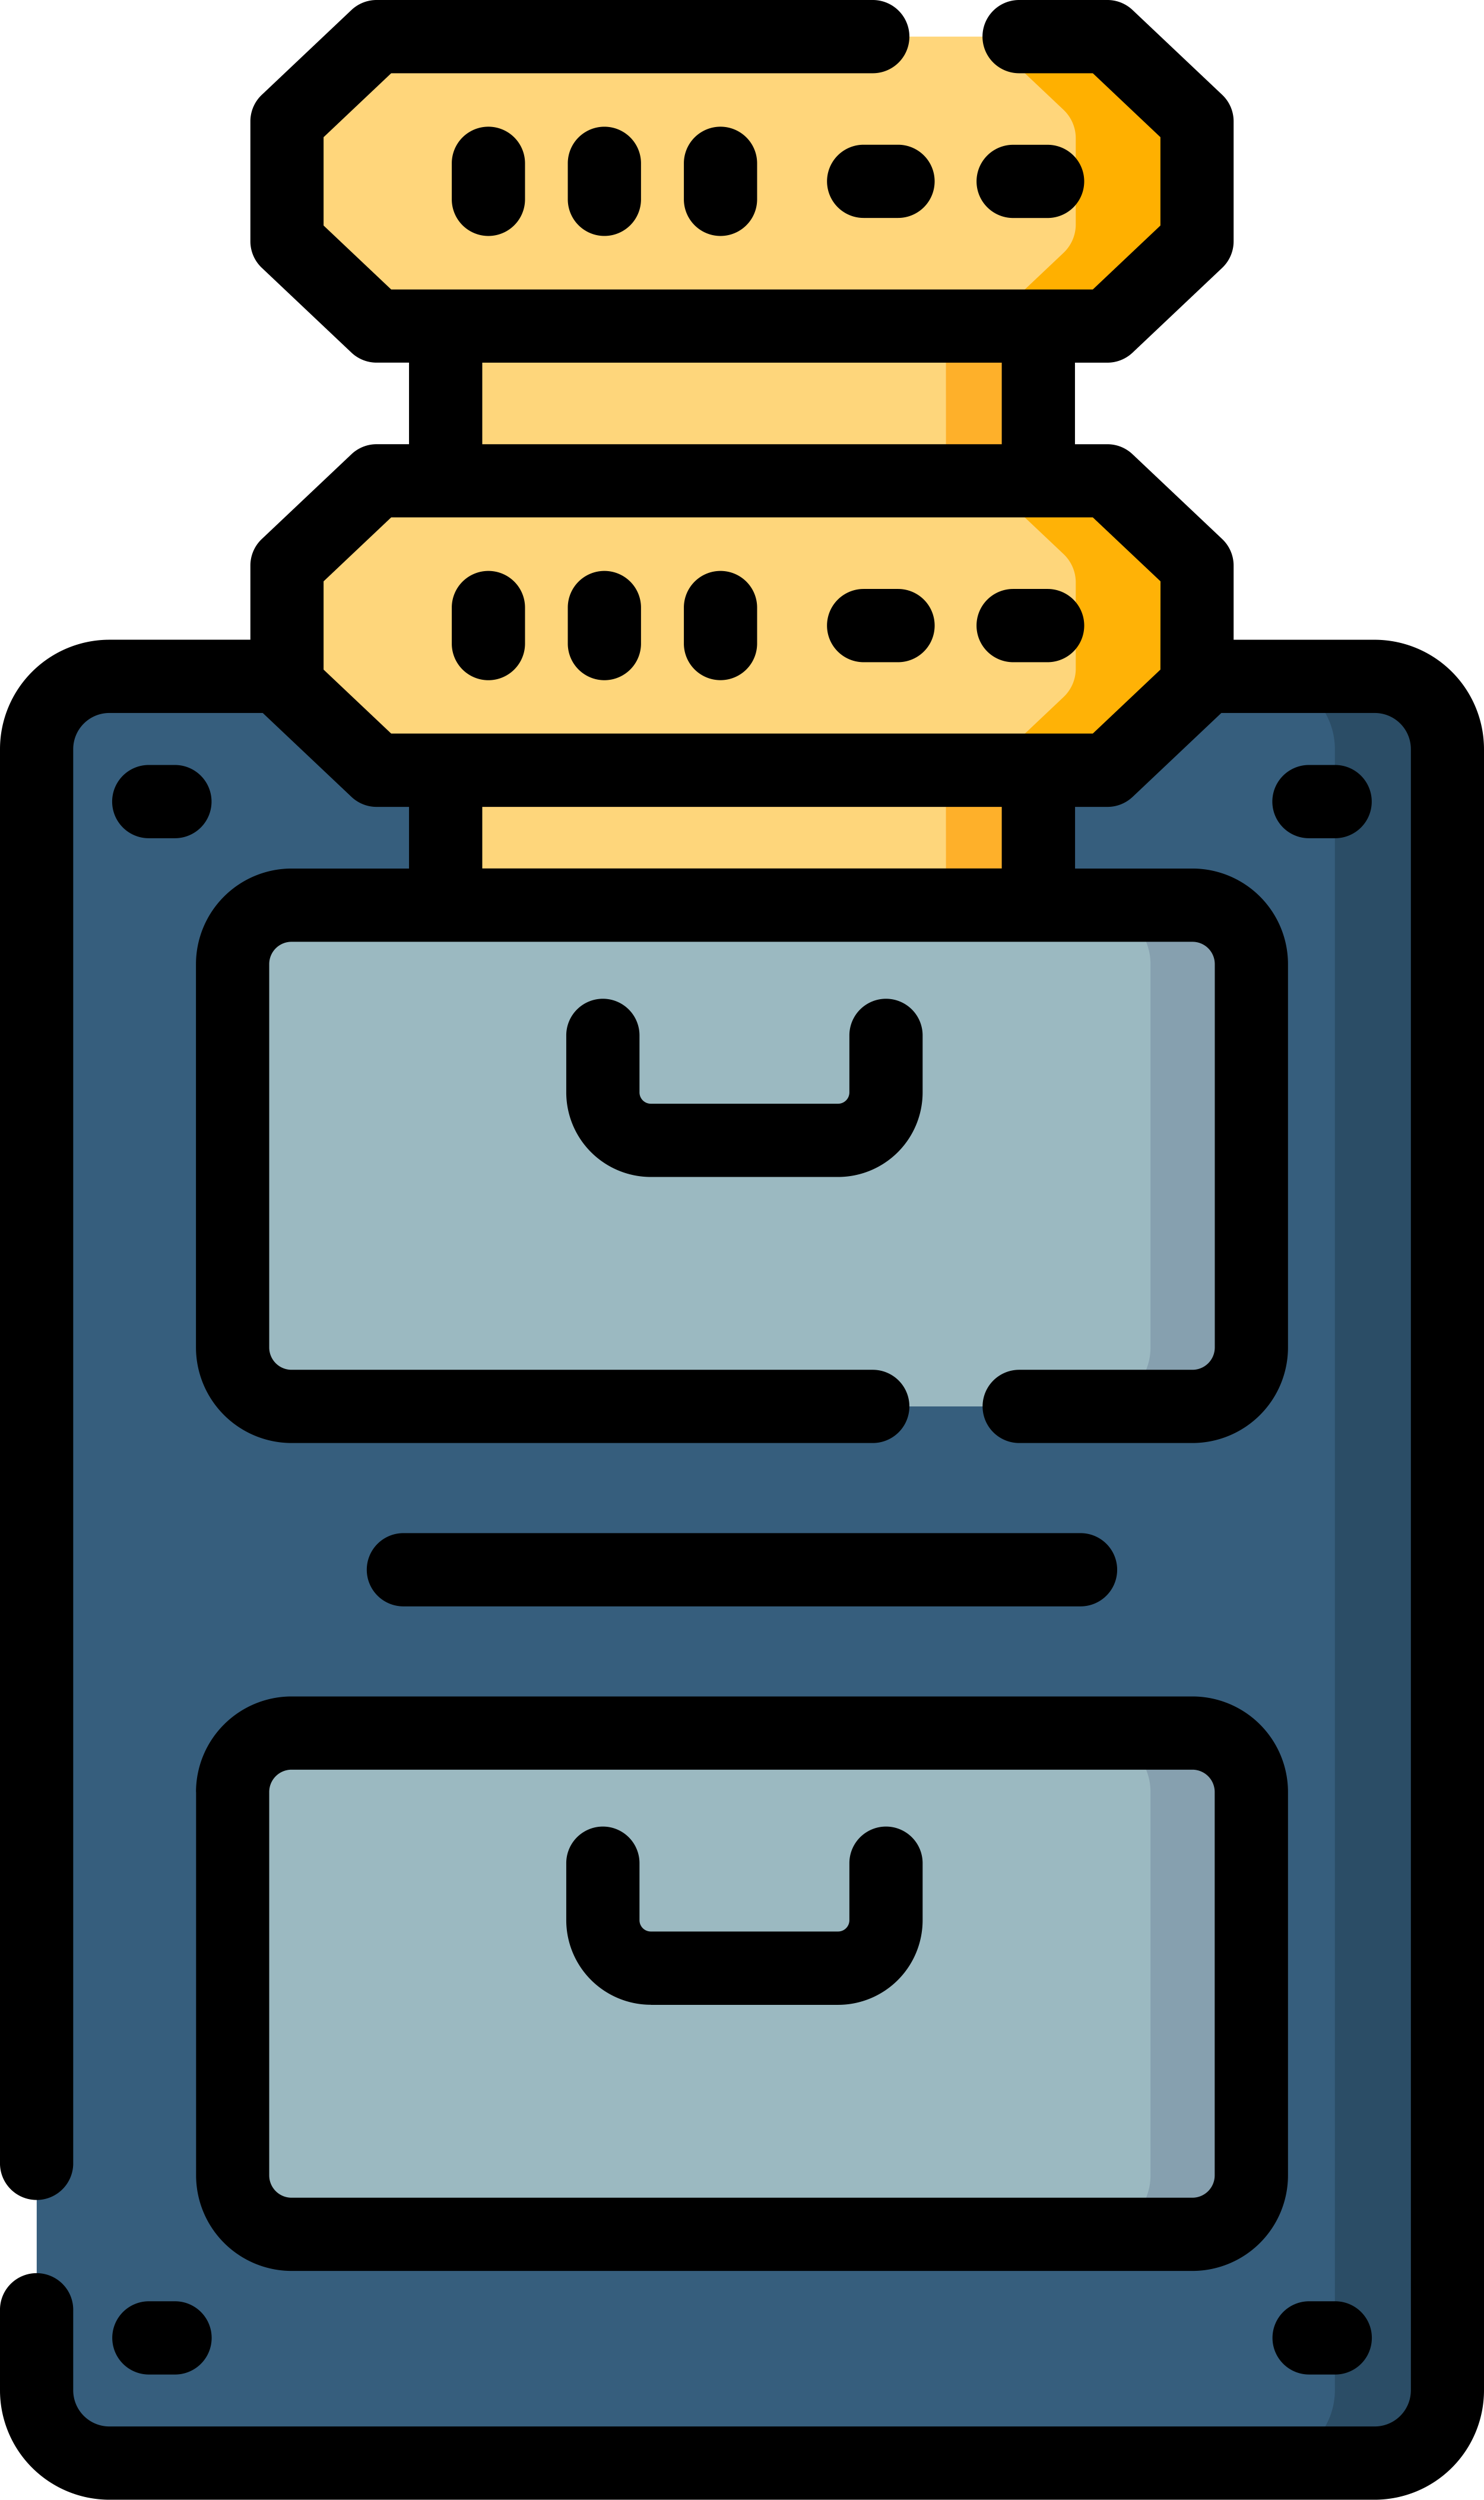 <svg xmlns="http://www.w3.org/2000/svg" width="51.062" height="86" viewBox="0 0 51.062 86">
  <g id="Grupo_108647" data-name="Grupo 108647" transform="translate(-4156 8181)">
    <g id="Grupo_108646" data-name="Grupo 108646" transform="translate(3925.531 -8394)">
      <path id="Trazado_166772" data-name="Trazado 166772" d="M277.768,297.74H234.232a2.5,2.5,0,0,1-2.5-2.5V238.773a2.5,2.5,0,0,1,2.5-2.5h43.536a2.5,2.5,0,0,1,2.5,2.5v56.464a2.5,2.5,0,0,1-2.5,2.5Z" fill="#365e7d"/>
      <path id="Trazado_166773" data-name="Trazado 166773" d="M277.768,236.27H273.9a2.5,2.5,0,0,1,2.5,2.5v56.464a2.5,2.5,0,0,1-2.5,2.5h3.863a2.5,2.5,0,0,0,2.5-2.5V238.773a2.5,2.5,0,0,0-2.5-2.5Z" fill="#2b4d66"/>
      <g id="Grupo_108644" data-name="Grupo 108644">
        <path id="Trazado_166774" data-name="Trazado 166774" d="M268.573,214.26H243.428l-3.085,2.916V221.3l3.085,2.916h25.145l3.084-2.916v-4.125Z" fill="#ffd67b"/>
        <path id="Trazado_166775" data-name="Trazado 166775" d="M268.573,214.26H264.4l2.664,2.519a1.343,1.343,0,0,1,.42.975v2.969a1.343,1.343,0,0,1-.42.975l-2.664,2.519h4.171l3.084-2.916v-4.125Z" fill="#ffb000"/>
        <path id="Trazado_166776" data-name="Trazado 166776" d="M245.8,224.217H266.2v5.326H245.8Z" fill="#fed67b"/>
        <path id="Trazado_166777" data-name="Trazado 166777" d="M263.016,224.217H266.2v5.326h-3.181Z" fill="#feb02a"/>
        <path id="Trazado_166778" data-name="Trazado 166778" d="M268.573,229.543H243.428l-3.085,2.917v4.124l3.085,2.917h25.145l3.084-2.917V232.46Z" fill="#fed67b"/>
        <path id="Trazado_166779" data-name="Trazado 166779" d="M268.573,229.543H264.4l2.664,2.519a1.343,1.343,0,0,1,.42.975v2.969a1.341,1.341,0,0,1-.42.975L264.4,239.5h4.171l3.084-2.917v-4.125Z" fill="#ffb206"/>
        <path id="Trazado_166780" data-name="Trazado 166780" d="M245.8,239.5H266.2v4.641H245.8Z" fill="#fed67b"/>
        <path id="Trazado_166781" data-name="Trazado 166781" d="M263.016,239.5H266.2v4.641h-3.181Z" fill="#feb02a"/>
      </g>
      <path id="Trazado_166782" data-name="Trazado 166782" d="M271.5,261.386H240.5a2.027,2.027,0,0,1-2.028-2.027v-13.19a2.027,2.027,0,0,1,2.028-2.027H271.5a2.027,2.027,0,0,1,2.028,2.027v13.19a2.027,2.027,0,0,1-2.028,2.027Z" fill="#9bb9c1"/>
      <path id="Trazado_166783" data-name="Trazado 166783" d="M271.5,244.142h-3.471a2.026,2.026,0,0,1,2.027,2.027v13.19a2.027,2.027,0,0,1-2.027,2.028H271.5a2.028,2.028,0,0,0,2.028-2.028v-13.19a2.027,2.027,0,0,0-2.028-2.027Z" fill="#86a0af"/>
      <path id="Trazado_166784" data-name="Trazado 166784" d="M271.5,289.869H240.5a2.028,2.028,0,0,1-2.028-2.028v-13.19a2.027,2.027,0,0,1,2.028-2.027H271.5a2.027,2.027,0,0,1,2.028,2.027v13.19a2.028,2.028,0,0,1-2.028,2.028Z" fill="#9bb9c1"/>
      <path id="Trazado_166785" data-name="Trazado 166785" d="M271.5,272.624h-3.471a2.026,2.026,0,0,1,2.027,2.027v13.19a2.027,2.027,0,0,1-2.027,2.028H271.5a2.028,2.028,0,0,0,2.028-2.028v-13.19A2.027,2.027,0,0,0,271.5,272.624Z" fill="#86a0af"/>
      <g id="Grupo_108645" data-name="Grupo 108645">
        <path id="Trazado_166786" data-name="Trazado 166786" d="M277.768,235.01h-4.852v-2.551a1.258,1.258,0,0,0-.394-.915l-3.084-2.916a1.255,1.255,0,0,0-.865-.345h-1.116v-2.806h1.116a1.259,1.259,0,0,0,.865-.344l3.084-2.917a1.258,1.258,0,0,0,.394-.915v-4.125a1.258,1.258,0,0,0-.394-.915l-3.084-2.917a1.259,1.259,0,0,0-.865-.344h-3.038a1.26,1.26,0,0,0,0,2.52h2.536l2.326,2.2v3.039l-2.326,2.2H243.929l-2.326-2.2v-3.039l2.326-2.2H260.5a1.26,1.26,0,1,0,0-2.52H243.428a1.261,1.261,0,0,0-.866.344l-3.084,2.917a1.258,1.258,0,0,0-.394.915V221.3a1.258,1.258,0,0,0,.394.915l3.084,2.917a1.261,1.261,0,0,0,.866.344h1.115v2.806h-1.115a1.258,1.258,0,0,0-.866.345l-3.084,2.916a1.258,1.258,0,0,0-.394.915v2.551h-4.852a3.767,3.767,0,0,0-3.763,3.763v48.69a1.26,1.26,0,0,0,2.519,0v-48.69a1.244,1.244,0,0,1,1.244-1.243h5.278l3.052,2.886a1.26,1.26,0,0,0,.865.345h1.116v2.121H240.5a3.292,3.292,0,0,0-3.288,3.287v13.19a3.291,3.291,0,0,0,3.288,3.287H260.5a1.259,1.259,0,1,0,0-2.519H240.5a.769.769,0,0,1-.768-.768v-13.19a.768.768,0,0,1,.768-.767H271.5a.768.768,0,0,1,.768.767v13.19a.769.769,0,0,1-.768.768h-5.962a1.259,1.259,0,1,0,0,2.519H271.5a3.29,3.29,0,0,0,3.287-3.287v-13.19a3.291,3.291,0,0,0-3.287-3.287h-4.04v-2.121h1.116a1.26,1.26,0,0,0,.865-.345l3.052-2.886h5.278a1.244,1.244,0,0,1,1.244,1.243v56.464a1.245,1.245,0,0,1-1.244,1.243H234.232a1.245,1.245,0,0,1-1.244-1.243V292.5a1.26,1.26,0,1,0-2.519,0v2.735A3.767,3.767,0,0,0,234.232,299h43.536a3.767,3.767,0,0,0,3.763-3.763V238.773a3.767,3.767,0,0,0-3.763-3.763Zm-30.705-9.533h17.875v2.806H247.063Zm17.875,17.4H247.063V240.76h17.875Zm5.459-6.84-2.326,2.2H243.929l-2.326-2.2V233l2.326-2.2h24.142L270.4,233Z"/>
        <path id="Trazado_166787" data-name="Trazado 166787" d="M266.515,220.5a1.259,1.259,0,0,0,0-2.519H265.33a1.259,1.259,0,1,0,0,2.519Z"/>
        <path id="Trazado_166788" data-name="Trazado 166788" d="M260.185,217.979a1.259,1.259,0,1,0,0,2.519h1.184a1.259,1.259,0,1,0,0-2.519Z"/>
        <path id="Trazado_166789" data-name="Trazado 166789" d="M246.014,218.619v1.239a1.26,1.26,0,1,0,2.52,0v-1.239a1.26,1.26,0,1,0-2.52,0Z"/>
        <path id="Trazado_166790" data-name="Trazado 166790" d="M250.006,218.619v1.239a1.259,1.259,0,1,0,2.519,0v-1.239a1.259,1.259,0,1,0-2.519,0Z"/>
        <path id="Trazado_166791" data-name="Trazado 166791" d="M254,218.619v1.239a1.26,1.26,0,0,0,2.52,0v-1.239a1.26,1.26,0,1,0-2.52,0Z"/>
        <path id="Trazado_166792" data-name="Trazado 166792" d="M266.515,233.262H265.33a1.26,1.26,0,0,0,0,2.52h1.185a1.26,1.26,0,0,0,0-2.52Z"/>
        <path id="Trazado_166793" data-name="Trazado 166793" d="M261.369,233.262h-1.184a1.26,1.26,0,1,0,0,2.52h1.184a1.26,1.26,0,1,0,0-2.52Z"/>
        <path id="Trazado_166794" data-name="Trazado 166794" d="M247.274,232.642a1.26,1.26,0,0,0-1.26,1.26v1.24a1.26,1.26,0,0,0,2.52,0V233.9A1.26,1.26,0,0,0,247.274,232.642Z"/>
        <path id="Trazado_166795" data-name="Trazado 166795" d="M251.265,232.642a1.26,1.26,0,0,0-1.259,1.26v1.24a1.259,1.259,0,0,0,2.519,0V233.9A1.26,1.26,0,0,0,251.265,232.642Z"/>
        <path id="Trazado_166796" data-name="Trazado 166796" d="M255.257,232.642A1.26,1.26,0,0,0,254,233.9v1.24a1.26,1.26,0,0,0,2.52,0V233.9A1.26,1.26,0,0,0,255.257,232.642Z"/>
        <path id="Trazado_166797" data-name="Trazado 166797" d="M251.213,247.361a1.26,1.26,0,0,0-1.26,1.26v1.962a2.912,2.912,0,0,0,2.909,2.909h6.444a2.912,2.912,0,0,0,2.909-2.909v-1.962a1.26,1.26,0,1,0-2.52,0v1.962a.39.39,0,0,1-.389.389h-6.444a.39.39,0,0,1-.389-.389v-1.962a1.26,1.26,0,0,0-1.26-1.26Z"/>
        <path id="Trazado_166798" data-name="Trazado 166798" d="M237.216,274.651v13.19a3.29,3.29,0,0,0,3.287,3.287H271.5a3.29,3.29,0,0,0,3.287-3.287v-13.19a3.291,3.291,0,0,0-3.287-3.287H240.5a3.291,3.291,0,0,0-3.287,3.287Zm35.049,0v13.19a.769.769,0,0,1-.768.768H240.5a.769.769,0,0,1-.768-.768v-13.19a.769.769,0,0,1,.768-.768H271.5A.769.769,0,0,1,272.265,274.651Z"/>
        <path id="Trazado_166799" data-name="Trazado 166799" d="M252.862,281.974h6.444a2.912,2.912,0,0,0,2.909-2.909V277.1a1.26,1.26,0,1,0-2.52,0v1.962a.389.389,0,0,1-.389.389h-6.444a.389.389,0,0,1-.389-.389V277.1a1.26,1.26,0,1,0-2.52,0v1.962a2.912,2.912,0,0,0,2.909,2.909Z"/>
        <path id="Trazado_166800" data-name="Trazado 166800" d="M243.089,267.005a1.26,1.26,0,0,0,1.26,1.26h23.3a1.26,1.26,0,0,0,0-2.52h-23.3a1.26,1.26,0,0,0-1.26,1.26Z"/>
        <path id="Trazado_166801" data-name="Trazado 166801" d="M237.748,240.578a1.26,1.26,0,0,0-1.26-1.26h-.9a1.26,1.26,0,0,0,0,2.52h.9A1.26,1.26,0,0,0,237.748,240.578Z"/>
        <path id="Trazado_166802" data-name="Trazado 166802" d="M277.668,240.578a1.26,1.26,0,0,0-1.26-1.26h-.9a1.26,1.26,0,0,0,0,2.52h.9A1.26,1.26,0,0,0,277.668,240.578Z"/>
        <path id="Trazado_166803" data-name="Trazado 166803" d="M235.592,294.692h.9a1.26,1.26,0,1,0,0-2.52h-.9a1.26,1.26,0,1,0,0,2.52Z"/>
        <path id="Trazado_166804" data-name="Trazado 166804" d="M274.253,293.432a1.26,1.26,0,0,0,1.259,1.26h.9a1.26,1.26,0,1,0,0-2.52h-.9A1.26,1.26,0,0,0,274.253,293.432Z"/>
      </g>
    </g>
  </g>
</svg>
